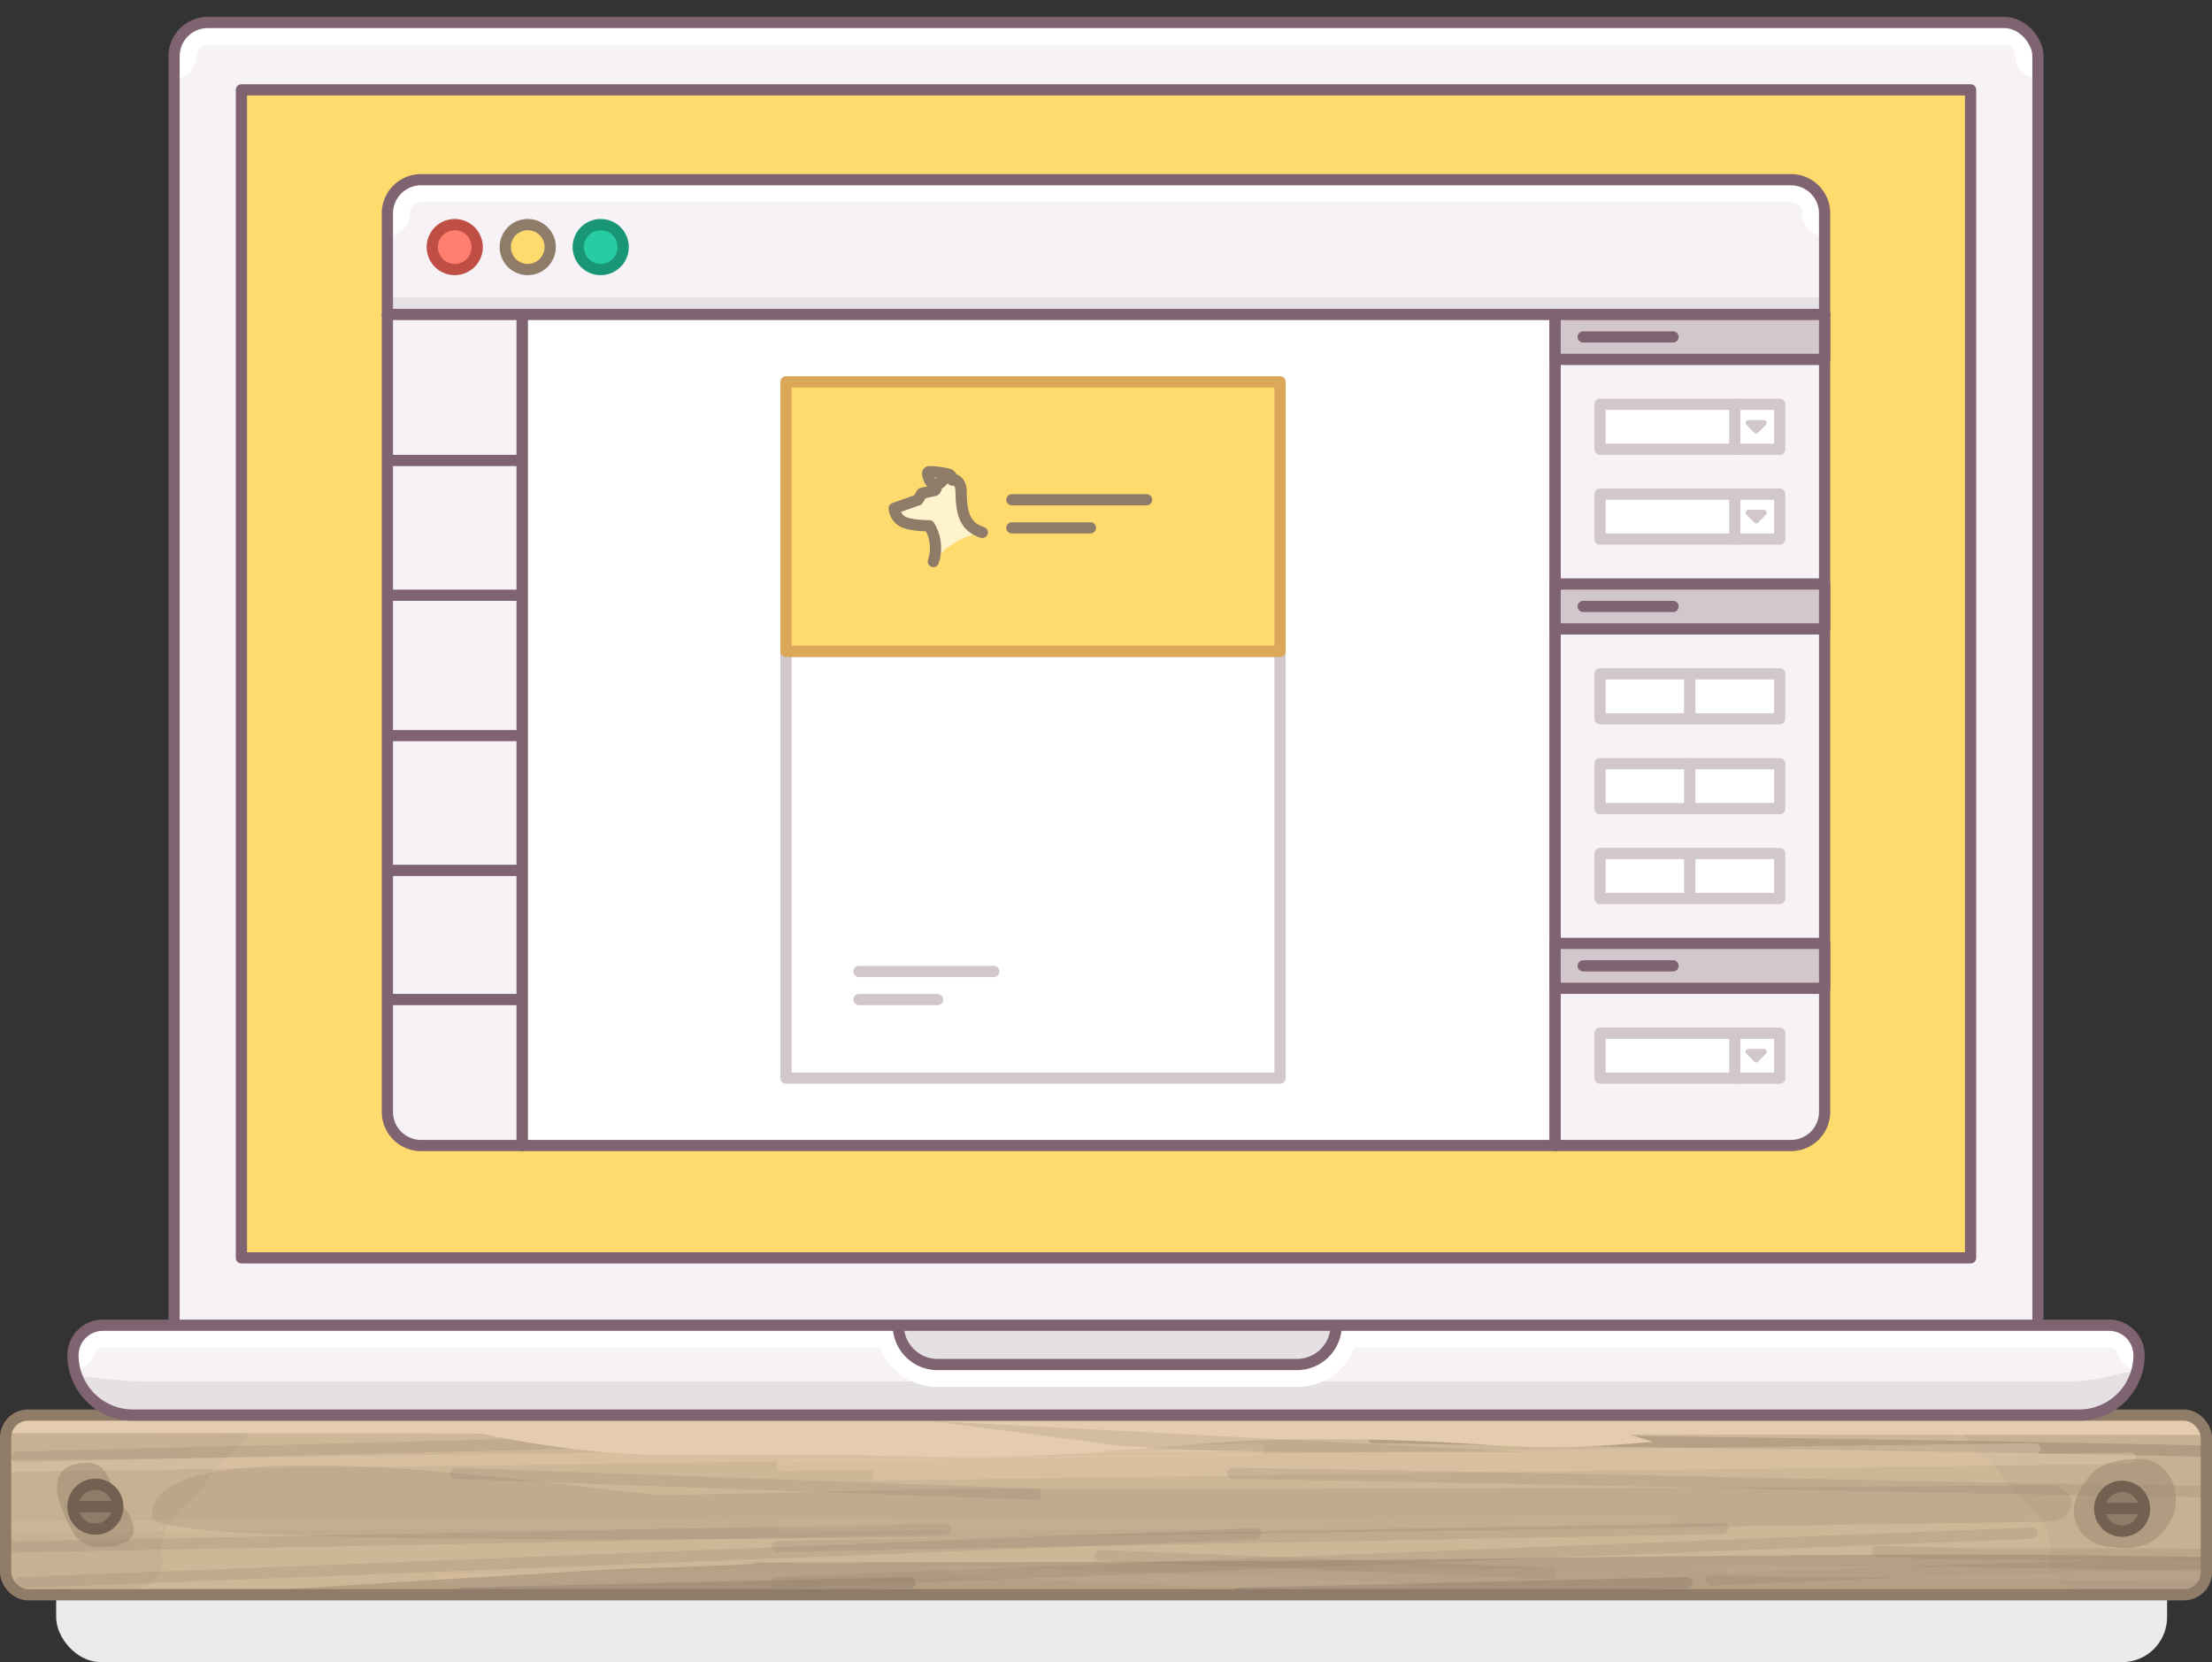 <svg xmlns="http://www.w3.org/2000/svg" xmlns:xlink="http://www.w3.org/1999/xlink" width="394" height="296" viewBox="0 0 394 296">
  <rect x="0" y="0" width="394" height="296" fill="#333333" stroke="none"/>
  <defs>
    <style>
      .a, .al, .r {
        fill: #f7f2f5;
      }

      .a, .an, .u, .v, .y, .z {
        stroke: #7f6371;
      }

      .a, .aa, .ab, .ac, .ae, .al, .am, .an, .ao, .d, .e, .f, .h, .q, .t, .u, .v, .x, .y, .z {
        stroke-linecap: round;
        stroke-linejoin: round;
      }

      .a, .aa, .ac, .ae, .d, .e, .f, .h, .o, .p, .q, .u, .v, .y, .z {
        stroke-width: 2px;
      }

      .b {
        fill: #ecebec;
      }

      .c {
        fill: #ceb797;
      }

      .ae, .am, .an, .ao, .d, .e, .f, .h, .p, .q, .t, .u, .x {
        fill: none;
      }

      .d, .e, .q {
        stroke: #8e7c69;
      }

      .d, .h, .j, .m {
        opacity: 0.2;
      }

      .e, .f, .l, .n {
        opacity: 0.4;
      }

      .f, .h {
        stroke: #e5ccae;
      }

      .g, .k, .l, .m, .o {
        fill: #8e7c69;
      }

      .g {
        opacity: 0.1;
      }

      .i {
        fill: #e5ccae;
      }

      .o, .p {
        stroke: #726051;
        stroke-miterlimit: 10;
      }

      .s {
        clip-path: url(#a);
      }

      .am, .t {
        stroke: #fff;
      }

      .t {
        stroke-width: 8px;
      }

      .ac, .ah, .v {
        fill: #ffdb6d;
      }

      .w {
        clip-path: url(#b);
      }

      .al, .ao, .x {
        stroke: #e5e0e3;
      }

      .x {
        stroke-width: 6px;
      }

      .aa, .y {
        fill: #fff;
      }

      .ab, .z {
        fill: #d2c7cc;
      }

      .aa, .ab, .ae {
        stroke: #d2c7cc;
      }

      .ac {
        stroke: #dba758;
      }

      .ad {
        fill: #fff3ce;
      }

      .af {
        fill: #ff7e6d;
      }

      .ag {
        fill: #bf4e45;
      }

      .ai {
        fill: #27cba4;
      }

      .aj {
        fill: #189675;
      }

      .ak {
        clip-path: url(#c);
      }

      .al, .ao {
        stroke-width: 12px;
      }

      .am {
        stroke-width: 22px;
      }

      .an {
        stroke-width: 16px;
      }
    </style>
    <clipPath id="a">
      <rect class="a" x="31" y="4" width="332" height="240" rx="6" ry="6"/>
    </clipPath>
    <clipPath id="b">
      <path class="a" d="M75,32H319a6,6,0,0,1,6,6V56a0,0,0,0,1,0,0H69a0,0,0,0,1,0,0V38A6,6,0,0,1,75,32Z"/>
    </clipPath>
    <clipPath id="c">
      <path class="a" d="M18.333,236H375.667A5.333,5.333,0,0,1,381,241.333v0A10.667,10.667,0,0,1,370.333,252H23.667A10.667,10.667,0,0,1,13,241.333v0A5.333,5.333,0,0,1,18.333,236Z"/>
    </clipPath>
  </defs>
  <title>introduction-394</title>
  <g>
    <rect class="b" x="10" y="268" width="376" height="28" rx="8" ry="8"/>
    <g>
      <path class="c" d="M392.898,280.025q.007-.12.005-.24c-.097-6.378-.197-12.755-.074-19.132.029-1.5.044-3.036.064-4.594A4.003,4.003,0,0,0,388.894,252H5a4,4,0,0,0-4,4v24a4,4,0,0,0,4,4H388.896a4.012,4.012,0,0,0,3.993-3.82Z"/>
      <line class="d" x1="3.102" y1="259.49" x2="221.581" y2="253.943"/>
      <line class="d" x1="2.731" y1="275.473" x2="168.476" y2="272.305"/>
      <line class="d" x1="3.65" y1="281.839" x2="223.586" y2="273.143"/>
      <path class="e" d="M244.623,256.021c50.125.779,97.189,1.278,147.374,2.379"/>
      <line class="f" x1="169.975" y1="279.746" x2="250.178" y2="282.946"/>
      <line class="d" x1="196.045" y1="277.01" x2="276.249" y2="280.21"/>
      <path class="d" d="M304.793,281.346C334.85,280,361.579,279.169,391.997,278.4"/>
      <line class="d" x1="81.195" y1="262.391" x2="184.534" y2="266.083"/>
      <path class="g" d="M22.47,283.833c9.449-3.523,5.299-4.962,6.639-10.276,1.371-5.435,5.035-5.04,8.031-10.346,2.996-5.305,10.765-6.509,4.459-11.211H5c-2.209,0-4,1.433-4,3.2v25.494c0,1.745,1.742,3.169,3.923,3.199C11.165,283.982,21.735,284.107,22.47,283.833Z"/>
      <path class="g" d="M371.53,283.833c-9.449-3.523-5.299-4.962-6.639-10.276-1.371-5.435-5.035-5.04-8.031-10.346-2.996-5.305-10.765-6.509-4.459-11.211H389c2.209,0,4,1.433,4,3.2v25.494c0,1.745-1.742,3.169-3.923,3.199C382.835,283.982,372.265,284.107,371.53,283.833Z"/>
      <line class="h" x1="78.708" y1="281.277" x2="168.937" y2="279.677"/>
      <line class="f" x1="2.025" y1="261.1" x2="224.06" y2="258.134"/>
      <line class="f" x1="156.405" y1="262.648" x2="379.44" y2="259.681"/>
      <line class="h" x1="1.981" y1="271.848" x2="158.457" y2="270.935"/>
      <path class="i" d="M392.9,255.502a3.117,3.117,0,0,0-3.107-3.17l-384.782-.329C2.796,252.001,1,253.433,1,255.2l391.899.334Z"/>
      <path class="i" d="M78.552,253.782c.923.228,2.074.489,3.471.785,32.262,6.835,38.309,3.705,76.235,4.711,29.997.796,30.538-1.129,60.621-.929s-70.171.185-40.088.385c30.079.2,30.242-2.619,60.32-2.419,29.038.193,29.285,2.769,55.322.455l-9.437-2.878Z"/>
      <line class="e" x1="82.206" y1="283.74" x2="162.076" y2="281.873"/>
      <line class="d" x1="138.421" y1="275.388" x2="306.849" y2="272.188"/>
      <line class="d" x1="138.391" y1="281.827" x2="361.959" y2="273.027"/>
      <path class="f" d="M308.347,279.746c29.215.17,53.443.415,82.648,1.054"/>
      <path class="d" d="M334.418,276.267c20.661.796,36.9.356,57.58.533"/>
      <path class="d" d="M219.568,262.391c59.14.809,112.904,2.412,172.43,3.209"/>
      <line class="h" x1="217.081" y1="281.277" x2="307.31" y2="279.677"/>
      <line class="f" x1="139.397" y1="260.984" x2="362.433" y2="258.017"/>
      <line class="h" x1="139.353" y1="271.732" x2="296.829" y2="270.818"/>
      <line class="e" x1="220.579" y1="283.74" x2="300.448" y2="281.873"/>
      <g class="j">
        <path class="k" d="M165.443,253.027l34.27,4.454c25.056,1.651,35.295.926,73.088,1.16"/>
      </g>
      <path class="l" d="M393,277.277s-33.544-.556-51.92-.445c-84.779.514-78.471,1.142-165.319,1.377-84.905.23-7.537-.482-63.828,1.138-6.012.173-64.127,3.853-64.127,3.853H393Z"/>
      <path class="m" d="M369,267.676c-.001-1.792-1.85-3.235-4.096-3.214-28.612.268-47.136.5-111.572.624-121.429.234-54.073-.491-134.58,1.16-8.598.176-92.837-14.374-91.713,3.926.408,6.651,156.637,3.483,337.988.805,2.208-.033,3.975-1.474,3.973-3.236Z"/>
      <g>
        <g>
          <g class="n">
            <path class="k" d="M19.789,275.382c-5.534.754-6.7-1.658-8.814-6.827-1.637-4.004-1.057-7.402,3.23-7.986,5.534-.754,4.614,3.347,7.91,7.856C25.098,272.507,24.075,274.798,19.789,275.382Z"/>
          </g>
          <circle class="o" cx="16.987" cy="268.317" r="4"/>
          <line class="p" x1="12.987" y1="268.317" x2="20.987" y2="268.317"/>
        </g>
        <g>
          <g class="n">
            <path class="k" d="M386.875,270.328c-2.468,5.078-6.633,6.058-12.167,4.938a6.334,6.334,0,0,1-4.614-9.122c2.468-5.078,5.363-6.247,11.009-6.307C386.746,259.776,388.787,266.394,386.875,270.328Z"/>
          </g>
          <circle class="o" cx="377.987" cy="268.683" r="4"/>
          <line class="p" x1="374" y1="268.645" x2="382" y2="268.645"/>
        </g>
      </g>
      <rect class="q" x="1" y="252" width="392" height="32" rx="4" ry="4"/>
    </g>
    <g>
      <rect class="r" x="31" y="4" width="332" height="240" rx="6" ry="6"/>
      <g class="s">
        <path class="t" d="M31,10a5.954,5.954,0,0,1,5.906-6h320.188A5.954,5.954,0,0,1,363,10"/>
      </g>
      <rect class="u" x="31" y="4" width="332" height="240" rx="6" ry="6"/>
    </g>
    <rect class="v" x="43" y="16" width="308" height="208"/>
    <g>
      <path class="r" d="M75,32H319a6,6,0,0,1,6,6V56a0,0,0,0,1,0,0H69a0,0,0,0,1,0,0V38A6,6,0,0,1,75,32Z"/>
      <g class="w">
        <path class="t" d="M69,38a5.94,5.94,0,0,1,5.878-6h244.245A5.94,5.94,0,0,1,325,38"/>
        <line class="x" x1="325" y1="56" x2="69" y2="56"/>
      </g>
      <path class="u" d="M75,32H319a6,6,0,0,1,6,6V56a0,0,0,0,1,0,0H69a0,0,0,0,1,0,0V38A6,6,0,0,1,75,32Z"/>
    </g>
    <rect class="y" x="93" y="56" width="184" height="148"/>
    <path class="a" d="M69,56H93a0,0,0,0,1,0,0V204a0,0,0,0,1,0,0H75a6,6,0,0,1-6-6V56A0,0,0,0,1,69,56Z"/>
    <path class="a" d="M277,56h48a0,0,0,0,1,0,0V198a6,6,0,0,1-6,6H277a0,0,0,0,1,0,0V56A0,0,0,0,1,277,56Z"/>
    <line class="u" x1="69.75" y1="82" x2="92.308" y2="82"/>
    <line class="u" x1="69.75" y1="106" x2="92.308" y2="106"/>
    <line class="u" x1="69.75" y1="131" x2="92.308" y2="131"/>
    <line class="u" x1="69.75" y1="155" x2="92.308" y2="155"/>
    <line class="u" x1="70" y1="178" x2="92" y2="178"/>
    <g>
      <rect class="z" x="277" y="56" width="48" height="8"/>
      <line class="u" x1="282" y1="60" x2="298" y2="60"/>
    </g>
    <g>
      <rect class="z" x="277" y="104" width="48" height="8"/>
      <line class="u" x1="282" y1="108" x2="298" y2="108"/>
    </g>
    <g>
      <rect class="z" x="277" y="168" width="48" height="8"/>
      <line class="u" x1="282" y1="172" x2="298" y2="172"/>
    </g>
    <rect class="aa" x="285" y="120" width="16" height="8"/>
    <rect class="aa" x="301" y="120" width="16" height="8"/>
    <rect class="aa" x="285" y="136" width="16" height="8"/>
    <rect class="aa" x="301" y="136" width="16" height="8"/>
    <rect class="aa" x="285" y="152" width="16" height="8"/>
    <rect class="aa" x="301" y="152" width="16" height="8"/>
    <g>
      <rect class="aa" x="285" y="72" width="32" height="8"/>
      <line class="aa" x1="309" y1="72" x2="309" y2="80"/>
      <polygon class="ab" points="314.195 75.293 312.808 76.707 311.421 75.293 314.195 75.293"/>
    </g>
    <g>
      <rect class="aa" x="285" y="88" width="32" height="8"/>
      <line class="aa" x1="309" y1="88" x2="309" y2="96"/>
      <polygon class="ab" points="314.195 91.293 312.808 92.707 311.421 91.293 314.195 91.293"/>
    </g>
    <g>
      <rect class="aa" x="285" y="184" width="32" height="8"/>
      <line class="aa" x1="309" y1="184" x2="309" y2="192"/>
      <polygon class="ab" points="314.195 187.293 312.808 188.707 311.421 187.293 314.195 187.293"/>
    </g>
    <g>
      <line class="q" x1="180.231" y1="94" x2="194.231" y2="94"/>
      <rect class="aa" x="140" y="116" width="88" height="76"/>
      <rect class="ac" x="140" y="68" width="88" height="48"/>
      <g>
        <path class="ad" d="M174.969,94.815c-2.591-.877-3.778-2.543-3.778-7.259,0-2.279-1.598-2.222-1.598-2.222l-.004.001a1.115,1.115,0,0,0-.531-.862A14.267,14.267,0,0,0,165.578,84c-.412,0-.4.351-.221.946.095.313.406,1.276,1.184,1.276.594.419,0,1.098,0,1.098l-2.325.531-.726,1.185-4.214,1.49a3.034,3.034,0,0,0,1.407,2.302c1.355.825,4.84.801,4.84.801a7.667,7.667,0,0,1,.727,6.37A14.199,14.199,0,0,1,174.969,94.815Z"/>
        <g>
          <path class="q" d="M174.969,94.815c-2.591-.877-3.778-2.543-3.778-7.259,0-2.279-1.598-2.222-1.598-2.222"/>
          <path class="q" d="M167.432,85.987a1.774,1.774,0,0,0,.522-.487"/>
          <path class="q" d="M169.625,85.5c-.084-.498-.245-.893-.568-1.027A14.266,14.266,0,0,0,165.578,84c-.412,0-.4.351-.221.946.095.313.406,1.276,1.184,1.276a1.701,1.701,0,0,0,.891-.236"/>
          <path class="q" d="M166.251,100a7.668,7.668,0,0,0-.727-6.37s-3.485.024-4.84-.801a3.035,3.035,0,0,1-1.408-2.302L163.49,89.037l.727-1.185,2.325-.531s.594-.68 0-1.098"/>
        </g>
      </g>
      <line class="q" x1="180.231" y1="89" x2="204.231" y2="89"/>
      <g>
        <line class="ae" x1="153" y1="173" x2="177" y2="173"/>
        <line class="ae" x1="153" y1="178" x2="167" y2="178"/>
      </g>
      <line class="q" x1="180.231" y1="94" x2="194.231" y2="94"/>
    </g>
    <g>
      <circle class="af" cx="81" cy="44" r="4"/>
      <path class="ag" d="M81,49a5,5,0,1,1,5-5A5.006,5.006,0,0,1,81,49Zm0-8a3,3,0,1,0,3,3A3.003,3.003,0,0,0,81,41Z"/>
    </g>
    <g>
      <circle class="ah" cx="94" cy="44" r="4"/>
      <path class="k" d="M94,49a5,5,0,1,1,5-5A5.006,5.006,0,0,1,94,49Zm0-8a3,3,0,1,0,3,3A3.003,3.003,0,0,0,94,41Z"/>
    </g>
    <g>
      <circle class="ai" cx="107" cy="44" r="4"/>
      <path class="aj" d="M107,49a5,5,0,1,1,5-5A5.006,5.006,0,0,1,107,49Zm0-8a3,3,0,1,0,3,3A3.003,3.003,0,0,0,107,41Z"/>
    </g>
    <g>
      <path class="r" d="M18.333,236H375.667A5.333,5.333,0,0,1,381,241.333v0A10.667,10.667,0,0,1,370.333,252H23.667A10.667,10.667,0,0,1,13,241.333v0A5.333,5.333,0,0,1,18.333,236Z"/>
      <g class="ak">
        <path class="al" d="M379.278,250.371A40.309,40.309,0,0,1,369.143,252H24.857A90.589,90.589,0,0,1,14.7,251.086"/>
        <path class="t" d="M13,240c0-2.209,2.667-4,5.956-4H375.044C378.333,236,381,237.791,381,240"/>
        <line class="am" x1="167" y1="236" x2="231" y2="236"/>
        <line class="an" x1="167" y1="236" x2="231" y2="236"/>
        <line class="ao" x1="167" y1="236" x2="231" y2="236"/>
      </g>
      <path class="u" d="M18.333,236H375.667A5.333,5.333,0,0,1,381,241.333v0A10.667,10.667,0,0,1,370.333,252H23.667A10.667,10.667,0,0,1,13,241.333v0A5.333,5.333,0,0,1,18.333,236Z"/>
    </g>
  </g>
</svg>
